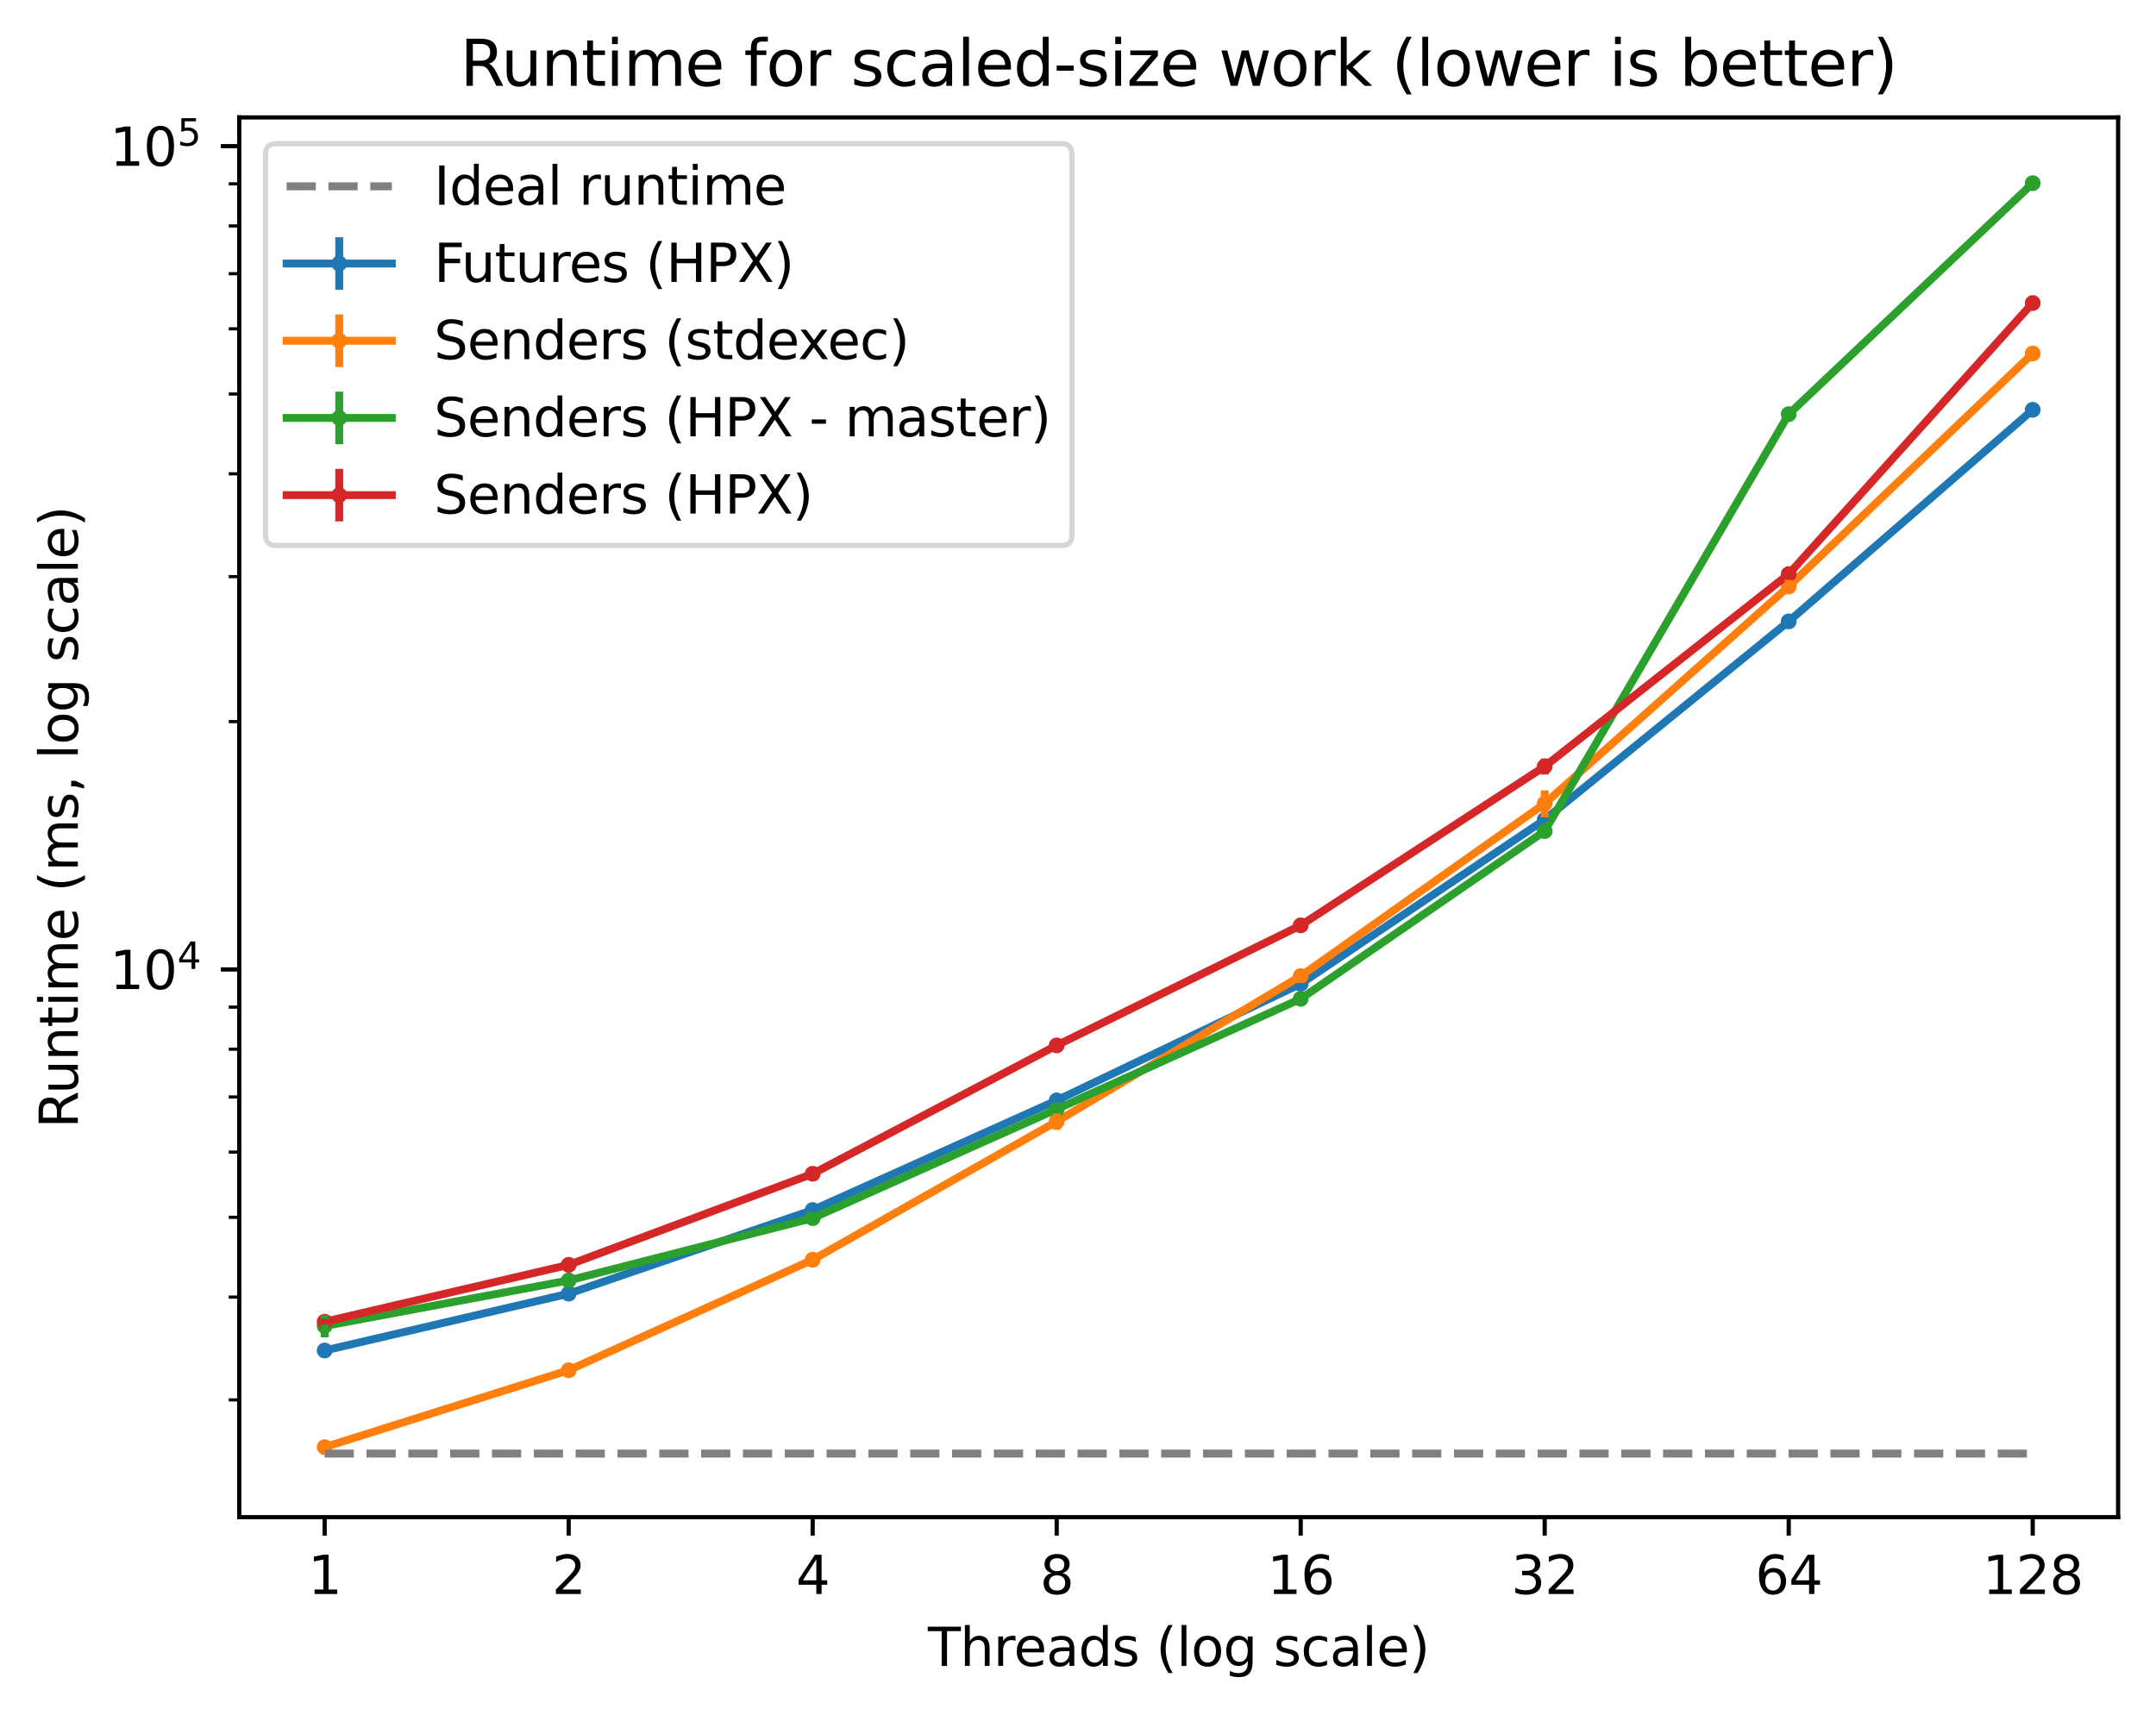 <?xml version="1.0" encoding="utf-8" standalone="no"?>
<!DOCTYPE svg PUBLIC "-//W3C//DTD SVG 1.1//EN"
  "http://www.w3.org/Graphics/SVG/1.1/DTD/svg11.dtd">
<svg xmlns:xlink="http://www.w3.org/1999/xlink" width="409.798pt" height="325.986pt" viewBox="0 0 409.798 325.986" xmlns="http://www.w3.org/2000/svg" version="1.1">
 <defs>
  <style type="text/css">*{stroke-linejoin: round; stroke-linecap: butt}</style>
 </defs>
 <g id="figure_1">
  <g id="patch_1">
   <path d="M 0 325.986 
L 409.798 325.986 
L 409.798 0 
L 0 0 
z
" style="fill: #ffffff"/>
  </g>
  <g id="axes_1">
   <g id="patch_2">
    <path d="M 45.478 288.43 
L 402.598 288.43 
L 402.598 22.318 
L 45.478 22.318 
z
" style="fill: #ffffff"/>
   </g>
   <g id="matplotlib.axis_1">
    <g id="xtick_1">
     <g id="line2d_1">
      <defs>
       <path id="mb3550823e2" d="M 0 0 
L 0 3.5 
" style="stroke: #000000; stroke-width: 0.8"/>
      </defs>
      <g>
       <use xlink:href="#mb3550823e2" x="61.711" y="288.43" style="stroke: #000000; stroke-width: 0.8"/>
      </g>
     </g>
     <g id="text_1">
      <!-- 1 -->
      <g transform="translate(58.53 303.029) scale(0.1 -0.1)">
       <defs>
        <path id="DejaVuSans-31" d="M 794 531 
L 1825 531 
L 1825 4091 
L 703 3866 
L 703 4441 
L 1819 4666 
L 2450 4666 
L 2450 531 
L 3481 531 
L 3481 0 
L 794 0 
L 794 531 
z
" transform="scale(0.016)"/>
       </defs>
       <use xlink:href="#DejaVuSans-31"/>
      </g>
     </g>
    </g>
    <g id="xtick_2">
     <g id="line2d_2">
      <g>
       <use xlink:href="#mb3550823e2" x="108.09" y="288.43" style="stroke: #000000; stroke-width: 0.8"/>
      </g>
     </g>
     <g id="text_2">
      <!-- 2 -->
      <g transform="translate(104.909 303.029) scale(0.1 -0.1)">
       <defs>
        <path id="DejaVuSans-32" d="M 1228 531 
L 3431 531 
L 3431 0 
L 469 0 
L 469 531 
Q 828 903 1448 1529 
Q 2069 2156 2228 2338 
Q 2531 2678 2651 2914 
Q 2772 3150 2772 3378 
Q 2772 3750 2511 3984 
Q 2250 4219 1831 4219 
Q 1534 4219 1204 4116 
Q 875 4013 500 3803 
L 500 4441 
Q 881 4594 1212 4672 
Q 1544 4750 1819 4750 
Q 2544 4750 2975 4387 
Q 3406 4025 3406 3419 
Q 3406 3131 3298 2873 
Q 3191 2616 2906 2266 
Q 2828 2175 2409 1742 
Q 1991 1309 1228 531 
z
" transform="scale(0.016)"/>
       </defs>
       <use xlink:href="#DejaVuSans-32"/>
      </g>
     </g>
    </g>
    <g id="xtick_3">
     <g id="line2d_3">
      <g>
       <use xlink:href="#mb3550823e2" x="154.469" y="288.43" style="stroke: #000000; stroke-width: 0.8"/>
      </g>
     </g>
     <g id="text_3">
      <!-- 4 -->
      <g transform="translate(151.288 303.029) scale(0.1 -0.1)">
       <defs>
        <path id="DejaVuSans-34" d="M 2419 4116 
L 825 1625 
L 2419 1625 
L 2419 4116 
z
M 2253 4666 
L 3047 4666 
L 3047 1625 
L 3713 1625 
L 3713 1100 
L 3047 1100 
L 3047 0 
L 2419 0 
L 2419 1100 
L 313 1100 
L 313 1709 
L 2253 4666 
z
" transform="scale(0.016)"/>
       </defs>
       <use xlink:href="#DejaVuSans-34"/>
      </g>
     </g>
    </g>
    <g id="xtick_4">
     <g id="line2d_4">
      <g>
       <use xlink:href="#mb3550823e2" x="200.849" y="288.43" style="stroke: #000000; stroke-width: 0.8"/>
      </g>
     </g>
     <g id="text_4">
      <!-- 8 -->
      <g transform="translate(197.667 303.029) scale(0.1 -0.1)">
       <defs>
        <path id="DejaVuSans-38" d="M 2034 2216 
Q 1584 2216 1326 1975 
Q 1069 1734 1069 1313 
Q 1069 891 1326 650 
Q 1584 409 2034 409 
Q 2484 409 2743 651 
Q 3003 894 3003 1313 
Q 3003 1734 2745 1975 
Q 2488 2216 2034 2216 
z
M 1403 2484 
Q 997 2584 770 2862 
Q 544 3141 544 3541 
Q 544 4100 942 4425 
Q 1341 4750 2034 4750 
Q 2731 4750 3128 4425 
Q 3525 4100 3525 3541 
Q 3525 3141 3298 2862 
Q 3072 2584 2669 2484 
Q 3125 2378 3379 2068 
Q 3634 1759 3634 1313 
Q 3634 634 3220 271 
Q 2806 -91 2034 -91 
Q 1263 -91 848 271 
Q 434 634 434 1313 
Q 434 1759 690 2068 
Q 947 2378 1403 2484 
z
M 1172 3481 
Q 1172 3119 1398 2916 
Q 1625 2713 2034 2713 
Q 2441 2713 2670 2916 
Q 2900 3119 2900 3481 
Q 2900 3844 2670 4047 
Q 2441 4250 2034 4250 
Q 1625 4250 1398 4047 
Q 1172 3844 1172 3481 
z
" transform="scale(0.016)"/>
       </defs>
       <use xlink:href="#DejaVuSans-38"/>
      </g>
     </g>
    </g>
    <g id="xtick_5">
     <g id="line2d_5">
      <g>
       <use xlink:href="#mb3550823e2" x="247.228" y="288.43" style="stroke: #000000; stroke-width: 0.8"/>
      </g>
     </g>
     <g id="text_5">
      <!-- 16 -->
      <g transform="translate(240.865 303.029) scale(0.1 -0.1)">
       <defs>
        <path id="DejaVuSans-36" d="M 2113 2584 
Q 1688 2584 1439 2293 
Q 1191 2003 1191 1497 
Q 1191 994 1439 701 
Q 1688 409 2113 409 
Q 2538 409 2786 701 
Q 3034 994 3034 1497 
Q 3034 2003 2786 2293 
Q 2538 2584 2113 2584 
z
M 3366 4563 
L 3366 3988 
Q 3128 4100 2886 4159 
Q 2644 4219 2406 4219 
Q 1781 4219 1451 3797 
Q 1122 3375 1075 2522 
Q 1259 2794 1537 2939 
Q 1816 3084 2150 3084 
Q 2853 3084 3261 2657 
Q 3669 2231 3669 1497 
Q 3669 778 3244 343 
Q 2819 -91 2113 -91 
Q 1303 -91 875 529 
Q 447 1150 447 2328 
Q 447 3434 972 4092 
Q 1497 4750 2381 4750 
Q 2619 4750 2861 4703 
Q 3103 4656 3366 4563 
z
" transform="scale(0.016)"/>
       </defs>
       <use xlink:href="#DejaVuSans-31"/>
       <use xlink:href="#DejaVuSans-36" x="63.623"/>
      </g>
     </g>
    </g>
    <g id="xtick_6">
     <g id="line2d_6">
      <g>
       <use xlink:href="#mb3550823e2" x="293.607" y="288.43" style="stroke: #000000; stroke-width: 0.8"/>
      </g>
     </g>
     <g id="text_6">
      <!-- 32 -->
      <g transform="translate(287.244 303.029) scale(0.1 -0.1)">
       <defs>
        <path id="DejaVuSans-33" d="M 2597 2516 
Q 3050 2419 3304 2112 
Q 3559 1806 3559 1356 
Q 3559 666 3084 287 
Q 2609 -91 1734 -91 
Q 1441 -91 1130 -33 
Q 819 25 488 141 
L 488 750 
Q 750 597 1062 519 
Q 1375 441 1716 441 
Q 2309 441 2620 675 
Q 2931 909 2931 1356 
Q 2931 1769 2642 2001 
Q 2353 2234 1838 2234 
L 1294 2234 
L 1294 2753 
L 1863 2753 
Q 2328 2753 2575 2939 
Q 2822 3125 2822 3475 
Q 2822 3834 2567 4026 
Q 2313 4219 1838 4219 
Q 1578 4219 1281 4162 
Q 984 4106 628 3988 
L 628 4550 
Q 988 4650 1302 4700 
Q 1616 4750 1894 4750 
Q 2613 4750 3031 4423 
Q 3450 4097 3450 3541 
Q 3450 3153 3228 2886 
Q 3006 2619 2597 2516 
z
" transform="scale(0.016)"/>
       </defs>
       <use xlink:href="#DejaVuSans-33"/>
       <use xlink:href="#DejaVuSans-32" x="63.623"/>
      </g>
     </g>
    </g>
    <g id="xtick_7">
     <g id="line2d_7">
      <g>
       <use xlink:href="#mb3550823e2" x="339.986" y="288.43" style="stroke: #000000; stroke-width: 0.8"/>
      </g>
     </g>
     <g id="text_7">
      <!-- 64 -->
      <g transform="translate(333.624 303.029) scale(0.1 -0.1)">
       <use xlink:href="#DejaVuSans-36"/>
       <use xlink:href="#DejaVuSans-34" x="63.623"/>
      </g>
     </g>
    </g>
    <g id="xtick_8">
     <g id="line2d_8">
      <g>
       <use xlink:href="#mb3550823e2" x="386.365" y="288.43" style="stroke: #000000; stroke-width: 0.8"/>
      </g>
     </g>
     <g id="text_8">
      <!-- 128 -->
      <g transform="translate(376.822 303.029) scale(0.1 -0.1)">
       <use xlink:href="#DejaVuSans-31"/>
       <use xlink:href="#DejaVuSans-32" x="63.623"/>
       <use xlink:href="#DejaVuSans-38" x="127.246"/>
      </g>
     </g>
    </g>
    <g id="text_9">
     <!-- Threads (log scale) -->
     <g transform="translate(176.367 316.707) scale(0.1 -0.1)">
      <defs>
       <path id="DejaVuSans-54" d="M -19 4666 
L 3928 4666 
L 3928 4134 
L 2272 4134 
L 2272 0 
L 1638 0 
L 1638 4134 
L -19 4134 
L -19 4666 
z
" transform="scale(0.016)"/>
       <path id="DejaVuSans-68" d="M 3513 2113 
L 3513 0 
L 2938 0 
L 2938 2094 
Q 2938 2591 2744 2837 
Q 2550 3084 2163 3084 
Q 1697 3084 1428 2787 
Q 1159 2491 1159 1978 
L 1159 0 
L 581 0 
L 581 4863 
L 1159 4863 
L 1159 2956 
Q 1366 3272 1645 3428 
Q 1925 3584 2291 3584 
Q 2894 3584 3203 3211 
Q 3513 2838 3513 2113 
z
" transform="scale(0.016)"/>
       <path id="DejaVuSans-72" d="M 2631 2963 
Q 2534 3019 2420 3045 
Q 2306 3072 2169 3072 
Q 1681 3072 1420 2755 
Q 1159 2438 1159 1844 
L 1159 0 
L 581 0 
L 581 3500 
L 1159 3500 
L 1159 2956 
Q 1341 3275 1631 3429 
Q 1922 3584 2338 3584 
Q 2397 3584 2469 3576 
Q 2541 3569 2628 3553 
L 2631 2963 
z
" transform="scale(0.016)"/>
       <path id="DejaVuSans-65" d="M 3597 1894 
L 3597 1613 
L 953 1613 
Q 991 1019 1311 708 
Q 1631 397 2203 397 
Q 2534 397 2845 478 
Q 3156 559 3463 722 
L 3463 178 
Q 3153 47 2828 -22 
Q 2503 -91 2169 -91 
Q 1331 -91 842 396 
Q 353 884 353 1716 
Q 353 2575 817 3079 
Q 1281 3584 2069 3584 
Q 2775 3584 3186 3129 
Q 3597 2675 3597 1894 
z
M 3022 2063 
Q 3016 2534 2758 2815 
Q 2500 3097 2075 3097 
Q 1594 3097 1305 2825 
Q 1016 2553 972 2059 
L 3022 2063 
z
" transform="scale(0.016)"/>
       <path id="DejaVuSans-61" d="M 2194 1759 
Q 1497 1759 1228 1600 
Q 959 1441 959 1056 
Q 959 750 1161 570 
Q 1363 391 1709 391 
Q 2188 391 2477 730 
Q 2766 1069 2766 1631 
L 2766 1759 
L 2194 1759 
z
M 3341 1997 
L 3341 0 
L 2766 0 
L 2766 531 
Q 2569 213 2275 61 
Q 1981 -91 1556 -91 
Q 1019 -91 701 211 
Q 384 513 384 1019 
Q 384 1609 779 1909 
Q 1175 2209 1959 2209 
L 2766 2209 
L 2766 2266 
Q 2766 2663 2505 2880 
Q 2244 3097 1772 3097 
Q 1472 3097 1187 3025 
Q 903 2953 641 2809 
L 641 3341 
Q 956 3463 1253 3523 
Q 1550 3584 1831 3584 
Q 2591 3584 2966 3190 
Q 3341 2797 3341 1997 
z
" transform="scale(0.016)"/>
       <path id="DejaVuSans-64" d="M 2906 2969 
L 2906 4863 
L 3481 4863 
L 3481 0 
L 2906 0 
L 2906 525 
Q 2725 213 2448 61 
Q 2172 -91 1784 -91 
Q 1150 -91 751 415 
Q 353 922 353 1747 
Q 353 2572 751 3078 
Q 1150 3584 1784 3584 
Q 2172 3584 2448 3432 
Q 2725 3281 2906 2969 
z
M 947 1747 
Q 947 1113 1208 752 
Q 1469 391 1925 391 
Q 2381 391 2643 752 
Q 2906 1113 2906 1747 
Q 2906 2381 2643 2742 
Q 2381 3103 1925 3103 
Q 1469 3103 1208 2742 
Q 947 2381 947 1747 
z
" transform="scale(0.016)"/>
       <path id="DejaVuSans-73" d="M 2834 3397 
L 2834 2853 
Q 2591 2978 2328 3040 
Q 2066 3103 1784 3103 
Q 1356 3103 1142 2972 
Q 928 2841 928 2578 
Q 928 2378 1081 2264 
Q 1234 2150 1697 2047 
L 1894 2003 
Q 2506 1872 2764 1633 
Q 3022 1394 3022 966 
Q 3022 478 2636 193 
Q 2250 -91 1575 -91 
Q 1294 -91 989 -36 
Q 684 19 347 128 
L 347 722 
Q 666 556 975 473 
Q 1284 391 1588 391 
Q 1994 391 2212 530 
Q 2431 669 2431 922 
Q 2431 1156 2273 1281 
Q 2116 1406 1581 1522 
L 1381 1569 
Q 847 1681 609 1914 
Q 372 2147 372 2553 
Q 372 3047 722 3315 
Q 1072 3584 1716 3584 
Q 2034 3584 2315 3537 
Q 2597 3491 2834 3397 
z
" transform="scale(0.016)"/>
       <path id="DejaVuSans-20" transform="scale(0.016)"/>
       <path id="DejaVuSans-28" d="M 1984 4856 
Q 1566 4138 1362 3434 
Q 1159 2731 1159 2009 
Q 1159 1288 1364 580 
Q 1569 -128 1984 -844 
L 1484 -844 
Q 1016 -109 783 600 
Q 550 1309 550 2009 
Q 550 2706 781 3412 
Q 1013 4119 1484 4856 
L 1984 4856 
z
" transform="scale(0.016)"/>
       <path id="DejaVuSans-6c" d="M 603 4863 
L 1178 4863 
L 1178 0 
L 603 0 
L 603 4863 
z
" transform="scale(0.016)"/>
       <path id="DejaVuSans-6f" d="M 1959 3097 
Q 1497 3097 1228 2736 
Q 959 2375 959 1747 
Q 959 1119 1226 758 
Q 1494 397 1959 397 
Q 2419 397 2687 759 
Q 2956 1122 2956 1747 
Q 2956 2369 2687 2733 
Q 2419 3097 1959 3097 
z
M 1959 3584 
Q 2709 3584 3137 3096 
Q 3566 2609 3566 1747 
Q 3566 888 3137 398 
Q 2709 -91 1959 -91 
Q 1206 -91 779 398 
Q 353 888 353 1747 
Q 353 2609 779 3096 
Q 1206 3584 1959 3584 
z
" transform="scale(0.016)"/>
       <path id="DejaVuSans-67" d="M 2906 1791 
Q 2906 2416 2648 2759 
Q 2391 3103 1925 3103 
Q 1463 3103 1205 2759 
Q 947 2416 947 1791 
Q 947 1169 1205 825 
Q 1463 481 1925 481 
Q 2391 481 2648 825 
Q 2906 1169 2906 1791 
z
M 3481 434 
Q 3481 -459 3084 -895 
Q 2688 -1331 1869 -1331 
Q 1566 -1331 1297 -1286 
Q 1028 -1241 775 -1147 
L 775 -588 
Q 1028 -725 1275 -790 
Q 1522 -856 1778 -856 
Q 2344 -856 2625 -561 
Q 2906 -266 2906 331 
L 2906 616 
Q 2728 306 2450 153 
Q 2172 0 1784 0 
Q 1141 0 747 490 
Q 353 981 353 1791 
Q 353 2603 747 3093 
Q 1141 3584 1784 3584 
Q 2172 3584 2450 3431 
Q 2728 3278 2906 2969 
L 2906 3500 
L 3481 3500 
L 3481 434 
z
" transform="scale(0.016)"/>
       <path id="DejaVuSans-63" d="M 3122 3366 
L 3122 2828 
Q 2878 2963 2633 3030 
Q 2388 3097 2138 3097 
Q 1578 3097 1268 2742 
Q 959 2388 959 1747 
Q 959 1106 1268 751 
Q 1578 397 2138 397 
Q 2388 397 2633 464 
Q 2878 531 3122 666 
L 3122 134 
Q 2881 22 2623 -34 
Q 2366 -91 2075 -91 
Q 1284 -91 818 406 
Q 353 903 353 1747 
Q 353 2603 823 3093 
Q 1294 3584 2113 3584 
Q 2378 3584 2631 3529 
Q 2884 3475 3122 3366 
z
" transform="scale(0.016)"/>
       <path id="DejaVuSans-29" d="M 513 4856 
L 1013 4856 
Q 1481 4119 1714 3412 
Q 1947 2706 1947 2009 
Q 1947 1309 1714 600 
Q 1481 -109 1013 -844 
L 513 -844 
Q 928 -128 1133 580 
Q 1338 1288 1338 2009 
Q 1338 2731 1133 3434 
Q 928 4138 513 4856 
z
" transform="scale(0.016)"/>
      </defs>
      <use xlink:href="#DejaVuSans-54"/>
      <use xlink:href="#DejaVuSans-68" x="61.084"/>
      <use xlink:href="#DejaVuSans-72" x="124.463"/>
      <use xlink:href="#DejaVuSans-65" x="163.326"/>
      <use xlink:href="#DejaVuSans-61" x="224.85"/>
      <use xlink:href="#DejaVuSans-64" x="286.129"/>
      <use xlink:href="#DejaVuSans-73" x="349.605"/>
      <use xlink:href="#DejaVuSans-20" x="401.705"/>
      <use xlink:href="#DejaVuSans-28" x="433.492"/>
      <use xlink:href="#DejaVuSans-6c" x="472.506"/>
      <use xlink:href="#DejaVuSans-6f" x="500.289"/>
      <use xlink:href="#DejaVuSans-67" x="561.471"/>
      <use xlink:href="#DejaVuSans-20" x="624.947"/>
      <use xlink:href="#DejaVuSans-73" x="656.734"/>
      <use xlink:href="#DejaVuSans-63" x="708.834"/>
      <use xlink:href="#DejaVuSans-61" x="763.814"/>
      <use xlink:href="#DejaVuSans-6c" x="825.094"/>
      <use xlink:href="#DejaVuSans-65" x="852.877"/>
      <use xlink:href="#DejaVuSans-29" x="914.4"/>
     </g>
    </g>
   </g>
   <g id="matplotlib.axis_2">
    <g id="ytick_1">
     <g id="line2d_9">
      <defs>
       <path id="m9cf0a6bd16" d="M 0 0 
L -3.5 0 
" style="stroke: #000000; stroke-width: 0.8"/>
      </defs>
      <g>
       <use xlink:href="#m9cf0a6bd16" x="45.478" y="184.299" style="stroke: #000000; stroke-width: 0.8"/>
      </g>
     </g>
     <g id="text_10">
      <!-- $\mathdefault{10^{4}}$ -->
      <g transform="translate(20.878 188.098) scale(0.1 -0.1)">
       <defs>
        <path id="DejaVuSans-30" d="M 2034 4250 
Q 1547 4250 1301 3770 
Q 1056 3291 1056 2328 
Q 1056 1369 1301 889 
Q 1547 409 2034 409 
Q 2525 409 2770 889 
Q 3016 1369 3016 2328 
Q 3016 3291 2770 3770 
Q 2525 4250 2034 4250 
z
M 2034 4750 
Q 2819 4750 3233 4129 
Q 3647 3509 3647 2328 
Q 3647 1150 3233 529 
Q 2819 -91 2034 -91 
Q 1250 -91 836 529 
Q 422 1150 422 2328 
Q 422 3509 836 4129 
Q 1250 4750 2034 4750 
z
" transform="scale(0.016)"/>
       </defs>
       <use xlink:href="#DejaVuSans-31" transform="translate(0 0.684)"/>
       <use xlink:href="#DejaVuSans-30" transform="translate(63.623 0.684)"/>
       <use xlink:href="#DejaVuSans-34" transform="translate(128.203 38.966) scale(0.7)"/>
      </g>
     </g>
    </g>
    <g id="ytick_2">
     <g id="line2d_10">
      <g>
       <use xlink:href="#m9cf0a6bd16" x="45.478" y="27.788" style="stroke: #000000; stroke-width: 0.8"/>
      </g>
     </g>
     <g id="text_11">
      <!-- $\mathdefault{10^{5}}$ -->
      <g transform="translate(20.878 31.587) scale(0.1 -0.1)">
       <defs>
        <path id="DejaVuSans-35" d="M 691 4666 
L 3169 4666 
L 3169 4134 
L 1269 4134 
L 1269 2991 
Q 1406 3038 1543 3061 
Q 1681 3084 1819 3084 
Q 2600 3084 3056 2656 
Q 3513 2228 3513 1497 
Q 3513 744 3044 326 
Q 2575 -91 1722 -91 
Q 1428 -91 1123 -41 
Q 819 9 494 109 
L 494 744 
Q 775 591 1075 516 
Q 1375 441 1709 441 
Q 2250 441 2565 725 
Q 2881 1009 2881 1497 
Q 2881 1984 2565 2268 
Q 2250 2553 1709 2553 
Q 1456 2553 1204 2497 
Q 953 2441 691 2322 
L 691 4666 
z
" transform="scale(0.016)"/>
       </defs>
       <use xlink:href="#DejaVuSans-31" transform="translate(0 0.684)"/>
       <use xlink:href="#DejaVuSans-30" transform="translate(63.623 0.684)"/>
       <use xlink:href="#DejaVuSans-35" transform="translate(128.203 38.966) scale(0.7)"/>
      </g>
     </g>
    </g>
    <g id="ytick_3">
     <g id="line2d_11">
      <defs>
       <path id="m23af54930f" d="M 0 0 
L -2 0 
" style="stroke: #000000; stroke-width: 0.6"/>
      </defs>
      <g>
       <use xlink:href="#m23af54930f" x="45.478" y="266.135" style="stroke: #000000; stroke-width: 0.6"/>
      </g>
     </g>
    </g>
    <g id="ytick_4">
     <g id="line2d_12">
      <g>
       <use xlink:href="#m23af54930f" x="45.478" y="246.581" style="stroke: #000000; stroke-width: 0.6"/>
      </g>
     </g>
    </g>
    <g id="ytick_5">
     <g id="line2d_13">
      <g>
       <use xlink:href="#m23af54930f" x="45.478" y="231.413" style="stroke: #000000; stroke-width: 0.6"/>
      </g>
     </g>
    </g>
    <g id="ytick_6">
     <g id="line2d_14">
      <g>
       <use xlink:href="#m23af54930f" x="45.478" y="219.021" style="stroke: #000000; stroke-width: 0.6"/>
      </g>
     </g>
    </g>
    <g id="ytick_7">
     <g id="line2d_15">
      <g>
       <use xlink:href="#m23af54930f" x="45.478" y="208.543" style="stroke: #000000; stroke-width: 0.6"/>
      </g>
     </g>
    </g>
    <g id="ytick_8">
     <g id="line2d_16">
      <g>
       <use xlink:href="#m23af54930f" x="45.478" y="199.466" style="stroke: #000000; stroke-width: 0.6"/>
      </g>
     </g>
    </g>
    <g id="ytick_9">
     <g id="line2d_17">
      <g>
       <use xlink:href="#m23af54930f" x="45.478" y="191.46" style="stroke: #000000; stroke-width: 0.6"/>
      </g>
     </g>
    </g>
    <g id="ytick_10">
     <g id="line2d_18">
      <g>
       <use xlink:href="#m23af54930f" x="45.478" y="137.184" style="stroke: #000000; stroke-width: 0.6"/>
      </g>
     </g>
    </g>
    <g id="ytick_11">
     <g id="line2d_19">
      <g>
       <use xlink:href="#m23af54930f" x="45.478" y="109.624" style="stroke: #000000; stroke-width: 0.6"/>
      </g>
     </g>
    </g>
    <g id="ytick_12">
     <g id="line2d_20">
      <g>
       <use xlink:href="#m23af54930f" x="45.478" y="90.07" style="stroke: #000000; stroke-width: 0.6"/>
      </g>
     </g>
    </g>
    <g id="ytick_13">
     <g id="line2d_21">
      <g>
       <use xlink:href="#m23af54930f" x="45.478" y="74.902" style="stroke: #000000; stroke-width: 0.6"/>
      </g>
     </g>
    </g>
    <g id="ytick_14">
     <g id="line2d_22">
      <g>
       <use xlink:href="#m23af54930f" x="45.478" y="62.51" style="stroke: #000000; stroke-width: 0.6"/>
      </g>
     </g>
    </g>
    <g id="ytick_15">
     <g id="line2d_23">
      <g>
       <use xlink:href="#m23af54930f" x="45.478" y="52.032" style="stroke: #000000; stroke-width: 0.6"/>
      </g>
     </g>
    </g>
    <g id="ytick_16">
     <g id="line2d_24">
      <g>
       <use xlink:href="#m23af54930f" x="45.478" y="42.955" style="stroke: #000000; stroke-width: 0.6"/>
      </g>
     </g>
    </g>
    <g id="ytick_17">
     <g id="line2d_25">
      <g>
       <use xlink:href="#m23af54930f" x="45.478" y="34.949" style="stroke: #000000; stroke-width: 0.6"/>
      </g>
     </g>
    </g>
    <g id="text_12">
     <!-- Runtime (ms, log scale) -->
     <g transform="translate(14.798 214.496) rotate(-90) scale(0.1 -0.1)">
      <defs>
       <path id="DejaVuSans-52" d="M 2841 2188 
Q 3044 2119 3236 1894 
Q 3428 1669 3622 1275 
L 4263 0 
L 3584 0 
L 2988 1197 
Q 2756 1666 2539 1819 
Q 2322 1972 1947 1972 
L 1259 1972 
L 1259 0 
L 628 0 
L 628 4666 
L 2053 4666 
Q 2853 4666 3247 4331 
Q 3641 3997 3641 3322 
Q 3641 2881 3436 2590 
Q 3231 2300 2841 2188 
z
M 1259 4147 
L 1259 2491 
L 2053 2491 
Q 2509 2491 2742 2702 
Q 2975 2913 2975 3322 
Q 2975 3731 2742 3939 
Q 2509 4147 2053 4147 
L 1259 4147 
z
" transform="scale(0.016)"/>
       <path id="DejaVuSans-75" d="M 544 1381 
L 544 3500 
L 1119 3500 
L 1119 1403 
Q 1119 906 1312 657 
Q 1506 409 1894 409 
Q 2359 409 2629 706 
Q 2900 1003 2900 1516 
L 2900 3500 
L 3475 3500 
L 3475 0 
L 2900 0 
L 2900 538 
Q 2691 219 2414 64 
Q 2138 -91 1772 -91 
Q 1169 -91 856 284 
Q 544 659 544 1381 
z
M 1991 3584 
L 1991 3584 
z
" transform="scale(0.016)"/>
       <path id="DejaVuSans-6e" d="M 3513 2113 
L 3513 0 
L 2938 0 
L 2938 2094 
Q 2938 2591 2744 2837 
Q 2550 3084 2163 3084 
Q 1697 3084 1428 2787 
Q 1159 2491 1159 1978 
L 1159 0 
L 581 0 
L 581 3500 
L 1159 3500 
L 1159 2956 
Q 1366 3272 1645 3428 
Q 1925 3584 2291 3584 
Q 2894 3584 3203 3211 
Q 3513 2838 3513 2113 
z
" transform="scale(0.016)"/>
       <path id="DejaVuSans-74" d="M 1172 4494 
L 1172 3500 
L 2356 3500 
L 2356 3053 
L 1172 3053 
L 1172 1153 
Q 1172 725 1289 603 
Q 1406 481 1766 481 
L 2356 481 
L 2356 0 
L 1766 0 
Q 1100 0 847 248 
Q 594 497 594 1153 
L 594 3053 
L 172 3053 
L 172 3500 
L 594 3500 
L 594 4494 
L 1172 4494 
z
" transform="scale(0.016)"/>
       <path id="DejaVuSans-69" d="M 603 3500 
L 1178 3500 
L 1178 0 
L 603 0 
L 603 3500 
z
M 603 4863 
L 1178 4863 
L 1178 4134 
L 603 4134 
L 603 4863 
z
" transform="scale(0.016)"/>
       <path id="DejaVuSans-6d" d="M 3328 2828 
Q 3544 3216 3844 3400 
Q 4144 3584 4550 3584 
Q 5097 3584 5394 3201 
Q 5691 2819 5691 2113 
L 5691 0 
L 5113 0 
L 5113 2094 
Q 5113 2597 4934 2840 
Q 4756 3084 4391 3084 
Q 3944 3084 3684 2787 
Q 3425 2491 3425 1978 
L 3425 0 
L 2847 0 
L 2847 2094 
Q 2847 2600 2669 2842 
Q 2491 3084 2119 3084 
Q 1678 3084 1418 2786 
Q 1159 2488 1159 1978 
L 1159 0 
L 581 0 
L 581 3500 
L 1159 3500 
L 1159 2956 
Q 1356 3278 1631 3431 
Q 1906 3584 2284 3584 
Q 2666 3584 2933 3390 
Q 3200 3197 3328 2828 
z
" transform="scale(0.016)"/>
       <path id="DejaVuSans-2c" d="M 750 794 
L 1409 794 
L 1409 256 
L 897 -744 
L 494 -744 
L 750 256 
L 750 794 
z
" transform="scale(0.016)"/>
      </defs>
      <use xlink:href="#DejaVuSans-52"/>
      <use xlink:href="#DejaVuSans-75" x="64.982"/>
      <use xlink:href="#DejaVuSans-6e" x="128.361"/>
      <use xlink:href="#DejaVuSans-74" x="191.74"/>
      <use xlink:href="#DejaVuSans-69" x="230.949"/>
      <use xlink:href="#DejaVuSans-6d" x="258.732"/>
      <use xlink:href="#DejaVuSans-65" x="356.145"/>
      <use xlink:href="#DejaVuSans-20" x="417.668"/>
      <use xlink:href="#DejaVuSans-28" x="449.455"/>
      <use xlink:href="#DejaVuSans-6d" x="488.469"/>
      <use xlink:href="#DejaVuSans-73" x="585.881"/>
      <use xlink:href="#DejaVuSans-2c" x="637.98"/>
      <use xlink:href="#DejaVuSans-20" x="669.768"/>
      <use xlink:href="#DejaVuSans-6c" x="701.555"/>
      <use xlink:href="#DejaVuSans-6f" x="729.338"/>
      <use xlink:href="#DejaVuSans-67" x="790.52"/>
      <use xlink:href="#DejaVuSans-20" x="853.996"/>
      <use xlink:href="#DejaVuSans-73" x="885.783"/>
      <use xlink:href="#DejaVuSans-63" x="937.883"/>
      <use xlink:href="#DejaVuSans-61" x="992.863"/>
      <use xlink:href="#DejaVuSans-6c" x="1054.143"/>
      <use xlink:href="#DejaVuSans-65" x="1081.926"/>
      <use xlink:href="#DejaVuSans-29" x="1143.449"/>
     </g>
    </g>
   </g>
   <g id="line2d_26">
    <path d="M 61.711 256.741 
L 108.09 245.931 
L 154.469 230.039 
L 200.849 209.196 
L 247.228 187.022 
L 293.607 155.825 
L 339.986 118.129 
L 386.365 77.906 
" clip-path="url(#p89cbd4ac1b)" style="fill: none; stroke: #1f77b4; stroke-width: 1.5; stroke-linecap: square"/>
    <defs>
     <path id="m8fedce55c0" d="M 0 1 
C 0.265 1 0.52 0.895 0.707 0.707 
C 0.895 0.52 1 0.265 1 0 
C 1 -0.265 0.895 -0.52 0.707 -0.707 
C 0.52 -0.895 0.265 -1 0 -1 
C -0.265 -1 -0.52 -0.895 -0.707 -0.707 
C -0.895 -0.52 -1 -0.265 -1 0 
C -1 0.265 -0.895 0.52 -0.707 0.707 
C -0.52 0.895 -0.265 1 0 1 
z
" style="stroke: #1f77b4"/>
    </defs>
    <g clip-path="url(#p89cbd4ac1b)">
     <use xlink:href="#m8fedce55c0" x="61.711" y="256.741" style="fill: #1f77b4; stroke: #1f77b4"/>
     <use xlink:href="#m8fedce55c0" x="108.09" y="245.931" style="fill: #1f77b4; stroke: #1f77b4"/>
     <use xlink:href="#m8fedce55c0" x="154.469" y="230.039" style="fill: #1f77b4; stroke: #1f77b4"/>
     <use xlink:href="#m8fedce55c0" x="200.849" y="209.196" style="fill: #1f77b4; stroke: #1f77b4"/>
     <use xlink:href="#m8fedce55c0" x="247.228" y="187.022" style="fill: #1f77b4; stroke: #1f77b4"/>
     <use xlink:href="#m8fedce55c0" x="293.607" y="155.825" style="fill: #1f77b4; stroke: #1f77b4"/>
     <use xlink:href="#m8fedce55c0" x="339.986" y="118.129" style="fill: #1f77b4; stroke: #1f77b4"/>
     <use xlink:href="#m8fedce55c0" x="386.365" y="77.906" style="fill: #1f77b4; stroke: #1f77b4"/>
    </g>
   </g>
   <g id="line2d_27">
    <path d="M 61.711 275.112 
L 108.09 260.492 
L 154.469 239.484 
L 200.849 213.198 
L 247.228 185.558 
L 293.607 152.77 
L 339.986 111.49 
L 386.365 67.199 
" clip-path="url(#p89cbd4ac1b)" style="fill: none; stroke: #ff7f0e; stroke-width: 1.5; stroke-linecap: square"/>
    <defs>
     <path id="m0e12fab719" d="M 0 1 
C 0.265 1 0.52 0.895 0.707 0.707 
C 0.895 0.52 1 0.265 1 0 
C 1 -0.265 0.895 -0.52 0.707 -0.707 
C 0.52 -0.895 0.265 -1 0 -1 
C -0.265 -1 -0.52 -0.895 -0.707 -0.707 
C -0.895 -0.52 -1 -0.265 -1 0 
C -1 0.265 -0.895 0.52 -0.707 0.707 
C -0.52 0.895 -0.265 1 0 1 
z
" style="stroke: #ff7f0e"/>
    </defs>
    <g clip-path="url(#p89cbd4ac1b)">
     <use xlink:href="#m0e12fab719" x="61.711" y="275.112" style="fill: #ff7f0e; stroke: #ff7f0e"/>
     <use xlink:href="#m0e12fab719" x="108.09" y="260.492" style="fill: #ff7f0e; stroke: #ff7f0e"/>
     <use xlink:href="#m0e12fab719" x="154.469" y="239.484" style="fill: #ff7f0e; stroke: #ff7f0e"/>
     <use xlink:href="#m0e12fab719" x="200.849" y="213.198" style="fill: #ff7f0e; stroke: #ff7f0e"/>
     <use xlink:href="#m0e12fab719" x="247.228" y="185.558" style="fill: #ff7f0e; stroke: #ff7f0e"/>
     <use xlink:href="#m0e12fab719" x="293.607" y="152.77" style="fill: #ff7f0e; stroke: #ff7f0e"/>
     <use xlink:href="#m0e12fab719" x="339.986" y="111.49" style="fill: #ff7f0e; stroke: #ff7f0e"/>
     <use xlink:href="#m0e12fab719" x="386.365" y="67.199" style="fill: #ff7f0e; stroke: #ff7f0e"/>
    </g>
   </g>
   <g id="line2d_28">
    <path d="M 61.711 252.08 
L 108.09 243.418 
L 154.469 231.581 
L 200.849 210.865 
L 247.228 189.883 
L 293.607 158 
L 339.986 78.738 
L 386.365 34.822 
" clip-path="url(#p89cbd4ac1b)" style="fill: none; stroke: #2ca02c; stroke-width: 1.5; stroke-linecap: square"/>
    <defs>
     <path id="mff3e474101" d="M 0 1 
C 0.265 1 0.52 0.895 0.707 0.707 
C 0.895 0.52 1 0.265 1 0 
C 1 -0.265 0.895 -0.52 0.707 -0.707 
C 0.52 -0.895 0.265 -1 0 -1 
C -0.265 -1 -0.52 -0.895 -0.707 -0.707 
C -0.895 -0.52 -1 -0.265 -1 0 
C -1 0.265 -0.895 0.52 -0.707 0.707 
C -0.52 0.895 -0.265 1 0 1 
z
" style="stroke: #2ca02c"/>
    </defs>
    <g clip-path="url(#p89cbd4ac1b)">
     <use xlink:href="#mff3e474101" x="61.711" y="252.08" style="fill: #2ca02c; stroke: #2ca02c"/>
     <use xlink:href="#mff3e474101" x="108.09" y="243.418" style="fill: #2ca02c; stroke: #2ca02c"/>
     <use xlink:href="#mff3e474101" x="154.469" y="231.581" style="fill: #2ca02c; stroke: #2ca02c"/>
     <use xlink:href="#mff3e474101" x="200.849" y="210.865" style="fill: #2ca02c; stroke: #2ca02c"/>
     <use xlink:href="#mff3e474101" x="247.228" y="189.883" style="fill: #2ca02c; stroke: #2ca02c"/>
     <use xlink:href="#mff3e474101" x="293.607" y="158" style="fill: #2ca02c; stroke: #2ca02c"/>
     <use xlink:href="#mff3e474101" x="339.986" y="78.738" style="fill: #2ca02c; stroke: #2ca02c"/>
     <use xlink:href="#mff3e474101" x="386.365" y="34.822" style="fill: #2ca02c; stroke: #2ca02c"/>
    </g>
   </g>
   <g id="line2d_29">
    <path d="M 61.711 251.27 
L 108.09 240.458 
L 154.469 223.143 
L 200.849 198.738 
L 247.228 175.916 
L 293.607 145.703 
L 339.986 109.134 
L 386.365 57.61 
" clip-path="url(#p89cbd4ac1b)" style="fill: none; stroke: #d62728; stroke-width: 1.5; stroke-linecap: square"/>
    <defs>
     <path id="ma0d8e21c7c" d="M 0 1 
C 0.265 1 0.52 0.895 0.707 0.707 
C 0.895 0.52 1 0.265 1 0 
C 1 -0.265 0.895 -0.52 0.707 -0.707 
C 0.52 -0.895 0.265 -1 0 -1 
C -0.265 -1 -0.52 -0.895 -0.707 -0.707 
C -0.895 -0.52 -1 -0.265 -1 0 
C -1 0.265 -0.895 0.52 -0.707 0.707 
C -0.52 0.895 -0.265 1 0 1 
z
" style="stroke: #d62728"/>
    </defs>
    <g clip-path="url(#p89cbd4ac1b)">
     <use xlink:href="#ma0d8e21c7c" x="61.711" y="251.27" style="fill: #d62728; stroke: #d62728"/>
     <use xlink:href="#ma0d8e21c7c" x="108.09" y="240.458" style="fill: #d62728; stroke: #d62728"/>
     <use xlink:href="#ma0d8e21c7c" x="154.469" y="223.143" style="fill: #d62728; stroke: #d62728"/>
     <use xlink:href="#ma0d8e21c7c" x="200.849" y="198.738" style="fill: #d62728; stroke: #d62728"/>
     <use xlink:href="#ma0d8e21c7c" x="247.228" y="175.916" style="fill: #d62728; stroke: #d62728"/>
     <use xlink:href="#ma0d8e21c7c" x="293.607" y="145.703" style="fill: #d62728; stroke: #d62728"/>
     <use xlink:href="#ma0d8e21c7c" x="339.986" y="109.134" style="fill: #d62728; stroke: #d62728"/>
     <use xlink:href="#ma0d8e21c7c" x="386.365" y="57.61" style="fill: #d62728; stroke: #d62728"/>
    </g>
   </g>
   <g id="line2d_30">
    <path d="M 61.711 276.334 
L 108.09 276.334 
L 154.469 276.334 
L 200.849 276.334 
L 247.228 276.334 
L 293.607 276.334 
L 339.986 276.334 
L 386.365 276.334 
" clip-path="url(#p89cbd4ac1b)" style="fill: none; stroke-dasharray: 5.55,2.4; stroke-dashoffset: 0; stroke: #808080; stroke-width: 1.5"/>
   </g>
   <g id="LineCollection_1">
    <path d="M 61.711 257.27 
L 61.711 256.217 
" clip-path="url(#p89cbd4ac1b)" style="fill: none; stroke: #1f77b4; stroke-width: 1.5"/>
    <path d="M 108.09 246.49 
L 108.09 245.378 
" clip-path="url(#p89cbd4ac1b)" style="fill: none; stroke: #1f77b4; stroke-width: 1.5"/>
    <path d="M 154.469 230.421 
L 154.469 229.659 
" clip-path="url(#p89cbd4ac1b)" style="fill: none; stroke: #1f77b4; stroke-width: 1.5"/>
    <path d="M 200.849 209.595 
L 200.849 208.799 
" clip-path="url(#p89cbd4ac1b)" style="fill: none; stroke: #1f77b4; stroke-width: 1.5"/>
    <path d="M 247.228 187.216 
L 247.228 186.828 
" clip-path="url(#p89cbd4ac1b)" style="fill: none; stroke: #1f77b4; stroke-width: 1.5"/>
    <path d="M 293.607 156.08 
L 293.607 155.571 
" clip-path="url(#p89cbd4ac1b)" style="fill: none; stroke: #1f77b4; stroke-width: 1.5"/>
    <path d="M 339.986 118.442 
L 339.986 117.818 
" clip-path="url(#p89cbd4ac1b)" style="fill: none; stroke: #1f77b4; stroke-width: 1.5"/>
    <path d="M 386.365 78.083 
L 386.365 77.731 
" clip-path="url(#p89cbd4ac1b)" style="fill: none; stroke: #1f77b4; stroke-width: 1.5"/>
   </g>
   <g id="LineCollection_2">
    <path d="M 61.711 275.487 
L 61.711 274.738 
" clip-path="url(#p89cbd4ac1b)" style="fill: none; stroke: #ff7f0e; stroke-width: 1.5"/>
    <path d="M 108.09 261.119 
L 108.09 259.87 
" clip-path="url(#p89cbd4ac1b)" style="fill: none; stroke: #ff7f0e; stroke-width: 1.5"/>
    <path d="M 154.469 240.829 
L 154.469 238.166 
" clip-path="url(#p89cbd4ac1b)" style="fill: none; stroke: #ff7f0e; stroke-width: 1.5"/>
    <path d="M 200.849 214.781 
L 200.849 211.652 
" clip-path="url(#p89cbd4ac1b)" style="fill: none; stroke: #ff7f0e; stroke-width: 1.5"/>
    <path d="M 247.228 186.828 
L 247.228 184.31 
" clip-path="url(#p89cbd4ac1b)" style="fill: none; stroke: #ff7f0e; stroke-width: 1.5"/>
    <path d="M 293.607 155.392 
L 293.607 150.245 
" clip-path="url(#p89cbd4ac1b)" style="fill: none; stroke: #ff7f0e; stroke-width: 1.5"/>
    <path d="M 339.986 112.766 
L 339.986 110.237 
" clip-path="url(#p89cbd4ac1b)" style="fill: none; stroke: #ff7f0e; stroke-width: 1.5"/>
    <path d="M 386.365 68.204 
L 386.365 66.209 
" clip-path="url(#p89cbd4ac1b)" style="fill: none; stroke: #ff7f0e; stroke-width: 1.5"/>
   </g>
   <g id="LineCollection_3">
    <path d="M 61.711 254.224 
L 61.711 250.001 
" clip-path="url(#p89cbd4ac1b)" style="fill: none; stroke: #2ca02c; stroke-width: 1.5"/>
    <path d="M 108.09 244.62 
L 108.09 242.236 
" clip-path="url(#p89cbd4ac1b)" style="fill: none; stroke: #2ca02c; stroke-width: 1.5"/>
    <path d="M 154.469 231.949 
L 154.469 231.216 
" clip-path="url(#p89cbd4ac1b)" style="fill: none; stroke: #2ca02c; stroke-width: 1.5"/>
    <path d="M 200.849 211.403 
L 200.849 210.332 
" clip-path="url(#p89cbd4ac1b)" style="fill: none; stroke: #2ca02c; stroke-width: 1.5"/>
    <path d="M 247.228 190.325 
L 247.228 189.443 
" clip-path="url(#p89cbd4ac1b)" style="fill: none; stroke: #2ca02c; stroke-width: 1.5"/>
    <path d="M 293.607 158.305 
L 293.607 157.697 
" clip-path="url(#p89cbd4ac1b)" style="fill: none; stroke: #2ca02c; stroke-width: 1.5"/>
    <path d="M 339.986 79.16 
L 339.986 78.318 
" clip-path="url(#p89cbd4ac1b)" style="fill: none; stroke: #2ca02c; stroke-width: 1.5"/>
    <path d="M 386.365 35.232 
L 386.365 34.414 
" clip-path="url(#p89cbd4ac1b)" style="fill: none; stroke: #2ca02c; stroke-width: 1.5"/>
   </g>
   <g id="LineCollection_4">
    <path d="M 61.711 251.802 
L 61.711 250.743 
" clip-path="url(#p89cbd4ac1b)" style="fill: none; stroke: #d62728; stroke-width: 1.5"/>
    <path d="M 108.09 240.7 
L 108.09 240.216 
" clip-path="url(#p89cbd4ac1b)" style="fill: none; stroke: #d62728; stroke-width: 1.5"/>
    <path d="M 154.469 223.783 
L 154.469 222.508 
" clip-path="url(#p89cbd4ac1b)" style="fill: none; stroke: #d62728; stroke-width: 1.5"/>
    <path d="M 200.849 199.151 
L 200.849 198.328 
" clip-path="url(#p89cbd4ac1b)" style="fill: none; stroke: #d62728; stroke-width: 1.5"/>
    <path d="M 247.228 177.03 
L 247.228 174.82 
" clip-path="url(#p89cbd4ac1b)" style="fill: none; stroke: #d62728; stroke-width: 1.5"/>
    <path d="M 293.607 147.243 
L 293.607 144.197 
" clip-path="url(#p89cbd4ac1b)" style="fill: none; stroke: #d62728; stroke-width: 1.5"/>
    <path d="M 339.986 109.87 
L 339.986 108.407 
" clip-path="url(#p89cbd4ac1b)" style="fill: none; stroke: #d62728; stroke-width: 1.5"/>
    <path d="M 386.365 58.357 
L 386.365 56.871 
" clip-path="url(#p89cbd4ac1b)" style="fill: none; stroke: #d62728; stroke-width: 1.5"/>
   </g>
   <g id="patch_3">
    <path d="M 45.478 288.43 
L 45.478 22.318 
" style="fill: none; stroke: #000000; stroke-width: 0.8; stroke-linejoin: miter; stroke-linecap: square"/>
   </g>
   <g id="patch_4">
    <path d="M 402.598 288.43 
L 402.598 22.318 
" style="fill: none; stroke: #000000; stroke-width: 0.8; stroke-linejoin: miter; stroke-linecap: square"/>
   </g>
   <g id="patch_5">
    <path d="M 45.478 288.43 
L 402.598 288.43 
" style="fill: none; stroke: #000000; stroke-width: 0.8; stroke-linejoin: miter; stroke-linecap: square"/>
   </g>
   <g id="patch_6">
    <path d="M 45.478 22.318 
L 402.598 22.318 
" style="fill: none; stroke: #000000; stroke-width: 0.8; stroke-linejoin: miter; stroke-linecap: square"/>
   </g>
   <g id="text_13">
    <!-- Runtime for scaled-size work (lower is better) -->
    <g transform="translate(87.459 16.318) scale(0.12 -0.12)">
     <defs>
      <path id="DejaVuSans-66" d="M 2375 4863 
L 2375 4384 
L 1825 4384 
Q 1516 4384 1395 4259 
Q 1275 4134 1275 3809 
L 1275 3500 
L 2222 3500 
L 2222 3053 
L 1275 3053 
L 1275 0 
L 697 0 
L 697 3053 
L 147 3053 
L 147 3500 
L 697 3500 
L 697 3744 
Q 697 4328 969 4595 
Q 1241 4863 1831 4863 
L 2375 4863 
z
" transform="scale(0.016)"/>
      <path id="DejaVuSans-2d" d="M 313 2009 
L 1997 2009 
L 1997 1497 
L 313 1497 
L 313 2009 
z
" transform="scale(0.016)"/>
      <path id="DejaVuSans-7a" d="M 353 3500 
L 3084 3500 
L 3084 2975 
L 922 459 
L 3084 459 
L 3084 0 
L 275 0 
L 275 525 
L 2438 3041 
L 353 3041 
L 353 3500 
z
" transform="scale(0.016)"/>
      <path id="DejaVuSans-77" d="M 269 3500 
L 844 3500 
L 1563 769 
L 2278 3500 
L 2956 3500 
L 3675 769 
L 4391 3500 
L 4966 3500 
L 4050 0 
L 3372 0 
L 2619 2869 
L 1863 0 
L 1184 0 
L 269 3500 
z
" transform="scale(0.016)"/>
      <path id="DejaVuSans-6b" d="M 581 4863 
L 1159 4863 
L 1159 1991 
L 2875 3500 
L 3609 3500 
L 1753 1863 
L 3688 0 
L 2938 0 
L 1159 1709 
L 1159 0 
L 581 0 
L 581 4863 
z
" transform="scale(0.016)"/>
      <path id="DejaVuSans-62" d="M 3116 1747 
Q 3116 2381 2855 2742 
Q 2594 3103 2138 3103 
Q 1681 3103 1420 2742 
Q 1159 2381 1159 1747 
Q 1159 1113 1420 752 
Q 1681 391 2138 391 
Q 2594 391 2855 752 
Q 3116 1113 3116 1747 
z
M 1159 2969 
Q 1341 3281 1617 3432 
Q 1894 3584 2278 3584 
Q 2916 3584 3314 3078 
Q 3713 2572 3713 1747 
Q 3713 922 3314 415 
Q 2916 -91 2278 -91 
Q 1894 -91 1617 61 
Q 1341 213 1159 525 
L 1159 0 
L 581 0 
L 581 4863 
L 1159 4863 
L 1159 2969 
z
" transform="scale(0.016)"/>
     </defs>
     <use xlink:href="#DejaVuSans-52"/>
     <use xlink:href="#DejaVuSans-75" x="64.982"/>
     <use xlink:href="#DejaVuSans-6e" x="128.361"/>
     <use xlink:href="#DejaVuSans-74" x="191.74"/>
     <use xlink:href="#DejaVuSans-69" x="230.949"/>
     <use xlink:href="#DejaVuSans-6d" x="258.732"/>
     <use xlink:href="#DejaVuSans-65" x="356.145"/>
     <use xlink:href="#DejaVuSans-20" x="417.668"/>
     <use xlink:href="#DejaVuSans-66" x="449.455"/>
     <use xlink:href="#DejaVuSans-6f" x="484.66"/>
     <use xlink:href="#DejaVuSans-72" x="545.842"/>
     <use xlink:href="#DejaVuSans-20" x="586.955"/>
     <use xlink:href="#DejaVuSans-73" x="618.742"/>
     <use xlink:href="#DejaVuSans-63" x="670.842"/>
     <use xlink:href="#DejaVuSans-61" x="725.822"/>
     <use xlink:href="#DejaVuSans-6c" x="787.102"/>
     <use xlink:href="#DejaVuSans-65" x="814.885"/>
     <use xlink:href="#DejaVuSans-64" x="876.408"/>
     <use xlink:href="#DejaVuSans-2d" x="939.885"/>
     <use xlink:href="#DejaVuSans-73" x="975.969"/>
     <use xlink:href="#DejaVuSans-69" x="1028.068"/>
     <use xlink:href="#DejaVuSans-7a" x="1055.852"/>
     <use xlink:href="#DejaVuSans-65" x="1108.342"/>
     <use xlink:href="#DejaVuSans-20" x="1169.865"/>
     <use xlink:href="#DejaVuSans-77" x="1201.652"/>
     <use xlink:href="#DejaVuSans-6f" x="1283.439"/>
     <use xlink:href="#DejaVuSans-72" x="1344.621"/>
     <use xlink:href="#DejaVuSans-6b" x="1385.734"/>
     <use xlink:href="#DejaVuSans-20" x="1443.645"/>
     <use xlink:href="#DejaVuSans-28" x="1475.432"/>
     <use xlink:href="#DejaVuSans-6c" x="1514.445"/>
     <use xlink:href="#DejaVuSans-6f" x="1542.229"/>
     <use xlink:href="#DejaVuSans-77" x="1603.41"/>
     <use xlink:href="#DejaVuSans-65" x="1685.197"/>
     <use xlink:href="#DejaVuSans-72" x="1746.721"/>
     <use xlink:href="#DejaVuSans-20" x="1787.834"/>
     <use xlink:href="#DejaVuSans-69" x="1819.621"/>
     <use xlink:href="#DejaVuSans-73" x="1847.404"/>
     <use xlink:href="#DejaVuSans-20" x="1899.504"/>
     <use xlink:href="#DejaVuSans-62" x="1931.291"/>
     <use xlink:href="#DejaVuSans-65" x="1994.768"/>
     <use xlink:href="#DejaVuSans-74" x="2056.291"/>
     <use xlink:href="#DejaVuSans-74" x="2095.5"/>
     <use xlink:href="#DejaVuSans-65" x="2134.709"/>
     <use xlink:href="#DejaVuSans-72" x="2196.232"/>
     <use xlink:href="#DejaVuSans-29" x="2237.346"/>
    </g>
   </g>
   <g id="legend_1">
    <g id="patch_7">
     <path d="M 52.478 103.709 
L 201.747 103.709 
Q 203.747 103.709 203.747 101.709 
L 203.747 29.318 
Q 203.747 27.318 201.747 27.318 
L 52.478 27.318 
Q 50.478 27.318 50.478 29.318 
L 50.478 101.709 
Q 50.478 103.709 52.478 103.709 
z
" style="fill: #ffffff; opacity: 0.8; stroke: #cccccc; stroke-linejoin: miter"/>
    </g>
    <g id="line2d_31">
     <path d="M 54.478 35.417 
L 64.478 35.417 
L 74.478 35.417 
" style="fill: none; stroke-dasharray: 5.55,2.4; stroke-dashoffset: 0; stroke: #808080; stroke-width: 1.5"/>
    </g>
    <g id="text_14">
     <!-- Ideal runtime -->
     <g transform="translate(82.478 38.917) scale(0.1 -0.1)">
      <defs>
       <path id="DejaVuSans-49" d="M 628 4666 
L 1259 4666 
L 1259 0 
L 628 0 
L 628 4666 
z
" transform="scale(0.016)"/>
      </defs>
      <use xlink:href="#DejaVuSans-49"/>
      <use xlink:href="#DejaVuSans-64" x="29.492"/>
      <use xlink:href="#DejaVuSans-65" x="92.969"/>
      <use xlink:href="#DejaVuSans-61" x="154.492"/>
      <use xlink:href="#DejaVuSans-6c" x="215.771"/>
      <use xlink:href="#DejaVuSans-20" x="243.555"/>
      <use xlink:href="#DejaVuSans-72" x="275.342"/>
      <use xlink:href="#DejaVuSans-75" x="316.455"/>
      <use xlink:href="#DejaVuSans-6e" x="379.834"/>
      <use xlink:href="#DejaVuSans-74" x="443.213"/>
      <use xlink:href="#DejaVuSans-69" x="482.422"/>
      <use xlink:href="#DejaVuSans-6d" x="510.205"/>
      <use xlink:href="#DejaVuSans-65" x="607.617"/>
     </g>
    </g>
    <g id="LineCollection_5">
     <path d="M 64.478 55.095 
L 64.478 45.095 
" style="fill: none; stroke: #1f77b4; stroke-width: 1.5"/>
    </g>
    <g id="line2d_32">
     <path d="M 54.478 50.095 
L 74.478 50.095 
" style="fill: none; stroke: #1f77b4; stroke-width: 1.5; stroke-linecap: square"/>
    </g>
    <g id="line2d_33">
     <g>
      <use xlink:href="#m8fedce55c0" x="64.478" y="50.095" style="fill: #1f77b4; stroke: #1f77b4"/>
     </g>
    </g>
    <g id="text_15">
     <!-- Futures (HPX) -->
     <g transform="translate(82.478 53.595) scale(0.1 -0.1)">
      <defs>
       <path id="DejaVuSans-46" d="M 628 4666 
L 3309 4666 
L 3309 4134 
L 1259 4134 
L 1259 2759 
L 3109 2759 
L 3109 2228 
L 1259 2228 
L 1259 0 
L 628 0 
L 628 4666 
z
" transform="scale(0.016)"/>
       <path id="DejaVuSans-48" d="M 628 4666 
L 1259 4666 
L 1259 2753 
L 3553 2753 
L 3553 4666 
L 4184 4666 
L 4184 0 
L 3553 0 
L 3553 2222 
L 1259 2222 
L 1259 0 
L 628 0 
L 628 4666 
z
" transform="scale(0.016)"/>
       <path id="DejaVuSans-50" d="M 1259 4147 
L 1259 2394 
L 2053 2394 
Q 2494 2394 2734 2622 
Q 2975 2850 2975 3272 
Q 2975 3691 2734 3919 
Q 2494 4147 2053 4147 
L 1259 4147 
z
M 628 4666 
L 2053 4666 
Q 2838 4666 3239 4311 
Q 3641 3956 3641 3272 
Q 3641 2581 3239 2228 
Q 2838 1875 2053 1875 
L 1259 1875 
L 1259 0 
L 628 0 
L 628 4666 
z
" transform="scale(0.016)"/>
       <path id="DejaVuSans-58" d="M 403 4666 
L 1081 4666 
L 2241 2931 
L 3406 4666 
L 4084 4666 
L 2584 2425 
L 4184 0 
L 3506 0 
L 2194 1984 
L 872 0 
L 191 0 
L 1856 2491 
L 403 4666 
z
" transform="scale(0.016)"/>
      </defs>
      <use xlink:href="#DejaVuSans-46"/>
      <use xlink:href="#DejaVuSans-75" x="52.02"/>
      <use xlink:href="#DejaVuSans-74" x="115.398"/>
      <use xlink:href="#DejaVuSans-75" x="154.607"/>
      <use xlink:href="#DejaVuSans-72" x="217.986"/>
      <use xlink:href="#DejaVuSans-65" x="256.85"/>
      <use xlink:href="#DejaVuSans-73" x="318.373"/>
      <use xlink:href="#DejaVuSans-20" x="370.473"/>
      <use xlink:href="#DejaVuSans-28" x="402.26"/>
      <use xlink:href="#DejaVuSans-48" x="441.273"/>
      <use xlink:href="#DejaVuSans-50" x="516.469"/>
      <use xlink:href="#DejaVuSans-58" x="576.771"/>
      <use xlink:href="#DejaVuSans-29" x="645.277"/>
     </g>
    </g>
    <g id="LineCollection_6">
     <path d="M 64.478 69.773 
L 64.478 59.773 
" style="fill: none; stroke: #ff7f0e; stroke-width: 1.5"/>
    </g>
    <g id="line2d_34">
     <path d="M 54.478 64.773 
L 74.478 64.773 
" style="fill: none; stroke: #ff7f0e; stroke-width: 1.5; stroke-linecap: square"/>
    </g>
    <g id="line2d_35">
     <g>
      <use xlink:href="#m0e12fab719" x="64.478" y="64.773" style="fill: #ff7f0e; stroke: #ff7f0e"/>
     </g>
    </g>
    <g id="text_16">
     <!-- Senders (stdexec) -->
     <g transform="translate(82.478 68.273) scale(0.1 -0.1)">
      <defs>
       <path id="DejaVuSans-53" d="M 3425 4513 
L 3425 3897 
Q 3066 4069 2747 4153 
Q 2428 4238 2131 4238 
Q 1616 4238 1336 4038 
Q 1056 3838 1056 3469 
Q 1056 3159 1242 3001 
Q 1428 2844 1947 2747 
L 2328 2669 
Q 3034 2534 3370 2195 
Q 3706 1856 3706 1288 
Q 3706 609 3251 259 
Q 2797 -91 1919 -91 
Q 1588 -91 1214 -16 
Q 841 59 441 206 
L 441 856 
Q 825 641 1194 531 
Q 1563 422 1919 422 
Q 2459 422 2753 634 
Q 3047 847 3047 1241 
Q 3047 1584 2836 1778 
Q 2625 1972 2144 2069 
L 1759 2144 
Q 1053 2284 737 2584 
Q 422 2884 422 3419 
Q 422 4038 858 4394 
Q 1294 4750 2059 4750 
Q 2388 4750 2728 4690 
Q 3069 4631 3425 4513 
z
" transform="scale(0.016)"/>
       <path id="DejaVuSans-78" d="M 3513 3500 
L 2247 1797 
L 3578 0 
L 2900 0 
L 1881 1375 
L 863 0 
L 184 0 
L 1544 1831 
L 300 3500 
L 978 3500 
L 1906 2253 
L 2834 3500 
L 3513 3500 
z
" transform="scale(0.016)"/>
      </defs>
      <use xlink:href="#DejaVuSans-53"/>
      <use xlink:href="#DejaVuSans-65" x="63.477"/>
      <use xlink:href="#DejaVuSans-6e" x="125"/>
      <use xlink:href="#DejaVuSans-64" x="188.379"/>
      <use xlink:href="#DejaVuSans-65" x="251.855"/>
      <use xlink:href="#DejaVuSans-72" x="313.379"/>
      <use xlink:href="#DejaVuSans-73" x="354.492"/>
      <use xlink:href="#DejaVuSans-20" x="406.592"/>
      <use xlink:href="#DejaVuSans-28" x="438.379"/>
      <use xlink:href="#DejaVuSans-73" x="477.393"/>
      <use xlink:href="#DejaVuSans-74" x="529.492"/>
      <use xlink:href="#DejaVuSans-64" x="568.701"/>
      <use xlink:href="#DejaVuSans-65" x="632.178"/>
      <use xlink:href="#DejaVuSans-78" x="691.951"/>
      <use xlink:href="#DejaVuSans-65" x="748.006"/>
      <use xlink:href="#DejaVuSans-63" x="809.529"/>
      <use xlink:href="#DejaVuSans-29" x="864.51"/>
     </g>
    </g>
    <g id="LineCollection_7">
     <path d="M 64.478 84.451 
L 64.478 74.451 
" style="fill: none; stroke: #2ca02c; stroke-width: 1.5"/>
    </g>
    <g id="line2d_36">
     <path d="M 54.478 79.451 
L 74.478 79.451 
" style="fill: none; stroke: #2ca02c; stroke-width: 1.5; stroke-linecap: square"/>
    </g>
    <g id="line2d_37">
     <g>
      <use xlink:href="#mff3e474101" x="64.478" y="79.451" style="fill: #2ca02c; stroke: #2ca02c"/>
     </g>
    </g>
    <g id="text_17">
     <!-- Senders (HPX - master) -->
     <g transform="translate(82.478 82.951) scale(0.1 -0.1)">
      <use xlink:href="#DejaVuSans-53"/>
      <use xlink:href="#DejaVuSans-65" x="63.477"/>
      <use xlink:href="#DejaVuSans-6e" x="125"/>
      <use xlink:href="#DejaVuSans-64" x="188.379"/>
      <use xlink:href="#DejaVuSans-65" x="251.855"/>
      <use xlink:href="#DejaVuSans-72" x="313.379"/>
      <use xlink:href="#DejaVuSans-73" x="354.492"/>
      <use xlink:href="#DejaVuSans-20" x="406.592"/>
      <use xlink:href="#DejaVuSans-28" x="438.379"/>
      <use xlink:href="#DejaVuSans-48" x="477.393"/>
      <use xlink:href="#DejaVuSans-50" x="552.588"/>
      <use xlink:href="#DejaVuSans-58" x="612.891"/>
      <use xlink:href="#DejaVuSans-20" x="681.396"/>
      <use xlink:href="#DejaVuSans-2d" x="713.184"/>
      <use xlink:href="#DejaVuSans-20" x="749.268"/>
      <use xlink:href="#DejaVuSans-6d" x="781.055"/>
      <use xlink:href="#DejaVuSans-61" x="878.467"/>
      <use xlink:href="#DejaVuSans-73" x="939.746"/>
      <use xlink:href="#DejaVuSans-74" x="991.846"/>
      <use xlink:href="#DejaVuSans-65" x="1031.055"/>
      <use xlink:href="#DejaVuSans-72" x="1092.578"/>
      <use xlink:href="#DejaVuSans-29" x="1133.691"/>
     </g>
    </g>
    <g id="LineCollection_8">
     <path d="M 64.478 99.129 
L 64.478 89.129 
" style="fill: none; stroke: #d62728; stroke-width: 1.5"/>
    </g>
    <g id="line2d_38">
     <path d="M 54.478 94.129 
L 74.478 94.129 
" style="fill: none; stroke: #d62728; stroke-width: 1.5; stroke-linecap: square"/>
    </g>
    <g id="line2d_39">
     <g>
      <use xlink:href="#ma0d8e21c7c" x="64.478" y="94.129" style="fill: #d62728; stroke: #d62728"/>
     </g>
    </g>
    <g id="text_18">
     <!-- Senders (HPX) -->
     <g transform="translate(82.478 97.629) scale(0.1 -0.1)">
      <use xlink:href="#DejaVuSans-53"/>
      <use xlink:href="#DejaVuSans-65" x="63.477"/>
      <use xlink:href="#DejaVuSans-6e" x="125"/>
      <use xlink:href="#DejaVuSans-64" x="188.379"/>
      <use xlink:href="#DejaVuSans-65" x="251.855"/>
      <use xlink:href="#DejaVuSans-72" x="313.379"/>
      <use xlink:href="#DejaVuSans-73" x="354.492"/>
      <use xlink:href="#DejaVuSans-20" x="406.592"/>
      <use xlink:href="#DejaVuSans-28" x="438.379"/>
      <use xlink:href="#DejaVuSans-48" x="477.393"/>
      <use xlink:href="#DejaVuSans-50" x="552.588"/>
      <use xlink:href="#DejaVuSans-58" x="612.891"/>
      <use xlink:href="#DejaVuSans-29" x="681.396"/>
     </g>
    </g>
   </g>
  </g>
 </g>
 <defs>
  <clipPath id="p89cbd4ac1b">
   <rect x="45.478" y="22.318" width="357.12" height="266.112"/>
  </clipPath>
 </defs>
</svg>
